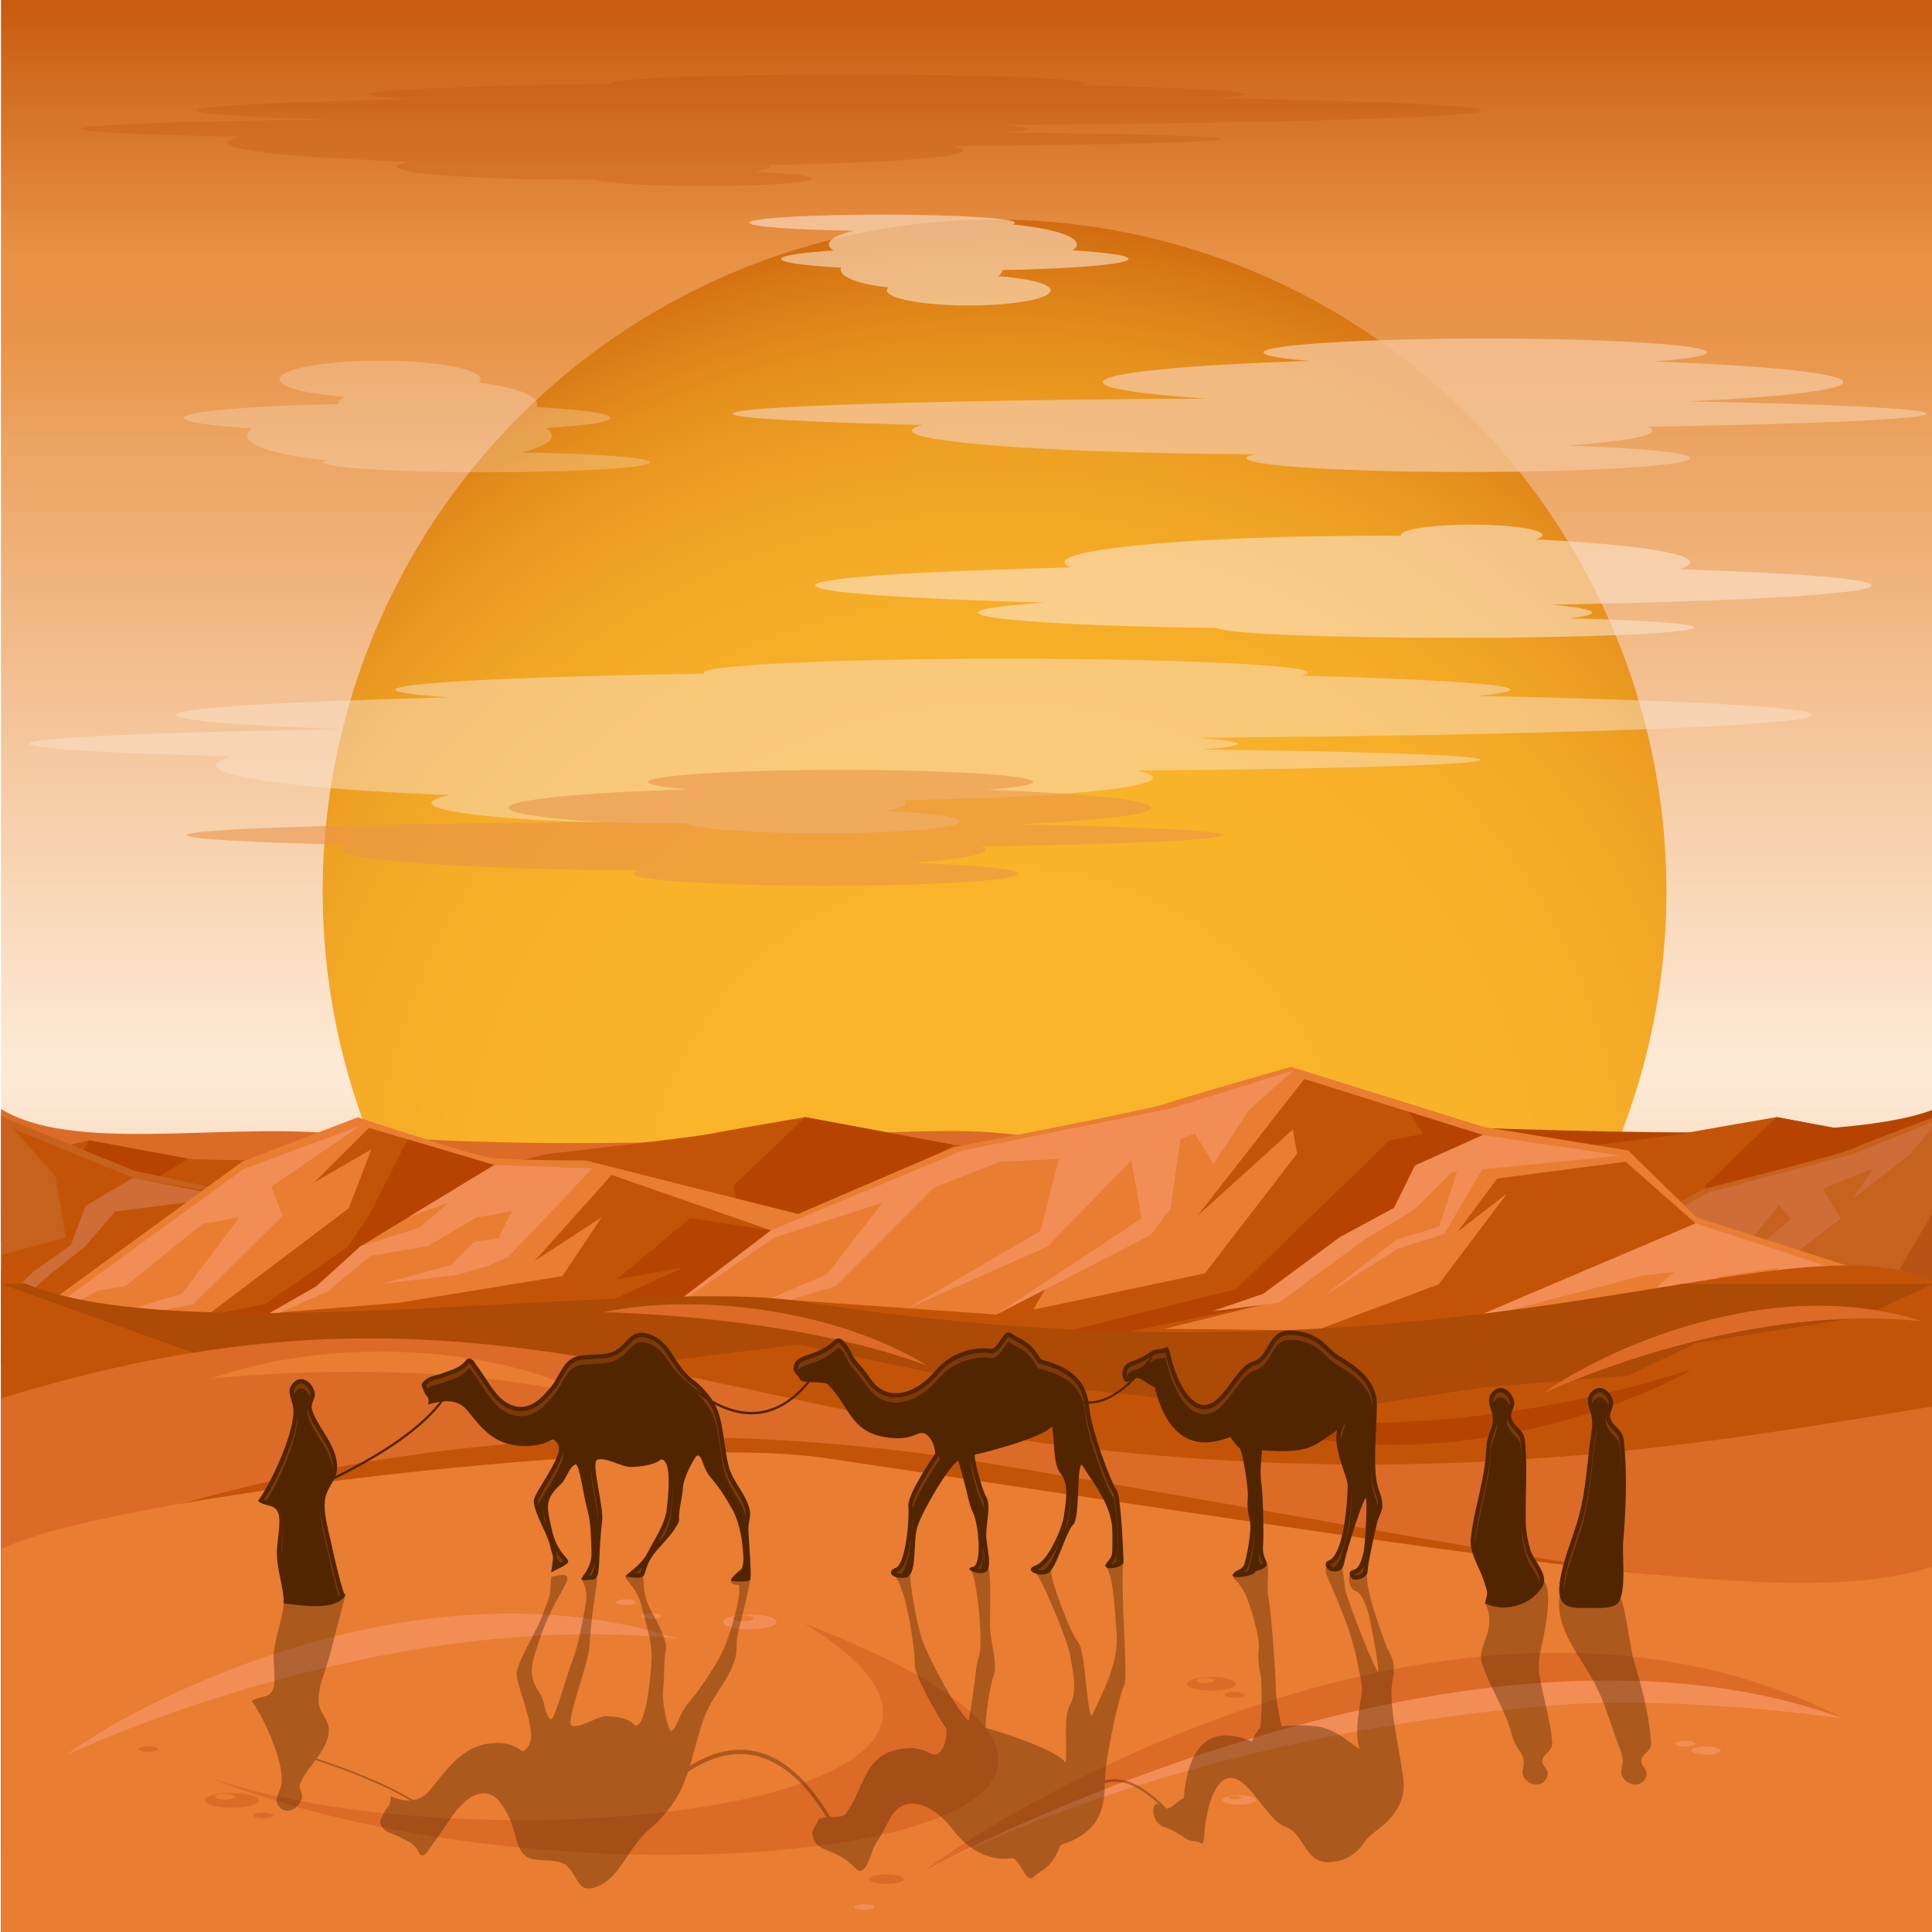 <?xml version="1.0" encoding="utf-8"?>
<!-- Generator: Adobe Illustrator 27.5.0, SVG Export Plug-In . SVG Version: 6.00 Build 0)  -->
<svg version="1.1" id="layer" xmlns="http://www.w3.org/2000/svg" xmlns:xlink="http://www.w3.org/1999/xlink" x="0px" y="0px"
	 viewBox="0 0 450 450" style="enable-background:new 0 0 450 450;" xml:space="preserve">
<g>
	<linearGradient id="SVGID_1_" gradientUnits="userSpaceOnUse" x1="225.226" y1="-7.714" x2="225.226" y2="321.001">
		<stop  offset="0" style="stop-color:#C35407"/>
		<stop  offset="0.206" style="stop-color:#E89245"/>
		<stop  offset="0.256" style="stop-color:#E89448"/>
		<stop  offset="0.3" style="stop-color:#EA9B53"/>
		<stop  offset="0.336" style="stop-color:#ECA462"/>
		<stop  offset="0.582" style="stop-color:#F6CCA5"/>
		<stop  offset="0.778" style="stop-color:#FDEAD6"/>
		<stop  offset="0.805" style="stop-color:#FCE7D2"/>
		<stop  offset="0.83" style="stop-color:#F9E0C8"/>
		<stop  offset="0.854" style="stop-color:#F4D2B5"/>
		<stop  offset="0.876" style="stop-color:#EDC09C"/>
		<stop  offset="0.899" style="stop-color:#E4A87B"/>
		<stop  offset="0.921" style="stop-color:#D88B52"/>
		<stop  offset="0.942" style="stop-color:#CB6923"/>
		<stop  offset="0.944" style="stop-color:#CA661F"/>
		<stop  offset="0.974" style="stop-color:#C35407"/>
	</linearGradient>
	<rect x="0.226" style="fill:url(#SVGID_1_);" width="450" height="450"/>
	<g>
		
			<radialGradient id="SVGID_00000017493719291124616140000009514067554241330592_" cx="233" cy="285" r="236.611" gradientUnits="userSpaceOnUse">
			<stop  offset="0" style="stop-color:#FAB52A"/>
			<stop  offset="0.473" style="stop-color:#F9B329"/>
			<stop  offset="0.643" style="stop-color:#F5AC27"/>
			<stop  offset="0.764" style="stop-color:#EEA123"/>
			<stop  offset="0.863" style="stop-color:#E5901D"/>
			<stop  offset="0.946" style="stop-color:#D97A15"/>
			<stop  offset="1" style="stop-color:#CE670E"/>
		</radialGradient>
		<circle style="fill:url(#SVGID_00000017493719291124616140000009514067554241330592_);" cx="231.648" cy="207.624" r="156.488"/>
		<g>
			<path style="opacity:0.5;fill:#FBE2CB;" d="M6.771,173.256c0,1.156,18.243,2.193,47.199,2.906
				c-2.362,0.666-3.629,1.367-3.629,2.092c0,3.029,22.055,5.655,54.295,6.951c-2.682,0.557-4.171,1.168-4.171,1.809
				c0,2.62,24.747,4.744,55.275,4.744c1.338,0,2.661-0.005,3.975-0.013c2.299,1.329,15.642,2.348,31.761,2.348
				c17.736,0,32.114-1.234,32.114-2.756c0-1.057-6.94-1.975-17.12-2.437c2.918-0.578,4.545-1.215,4.545-1.885
				c0-0.223-0.193-0.443-0.541-0.658c33.017-0.453,58.047-2.619,58.047-5.225c0-0.577-1.244-1.132-3.513-1.652
				c46.387-0.35,79.857-1.347,79.857-2.523c0-1.044-26.409-1.947-64.82-2.381c5.372-0.412,8.306-0.856,8.306-1.319
				c0-0.495-3.356-0.969-9.462-1.404c82.39-0.607,143.312-2.764,143.312-5.332c0-1.827-30.835-3.445-78.289-4.446
				c5.107-0.448,7.894-0.932,7.894-1.437c0-1.321-19.092-2.498-48.885-3.263c1.158-0.232,1.79-0.473,1.79-0.722
				c0-1.782-31.517-3.226-70.395-3.226c-38.878,0-70.395,1.444-70.395,3.226c0,0.083,0.09,0.164,0.223,0.245
				c-42.736,0.684-72.105,2.101-72.105,3.74c0,0.638,4.457,1.242,12.414,1.783c-38.955,1.008-63.475,2.471-63.475,4.1
				c0,1.25,14.449,2.403,38.775,3.327C36.25,170.508,6.771,171.787,6.771,173.256z"/>
			<path style="opacity:0.2;fill:#B64400;" d="M18.797,30.012c0,0.739,14.329,1.402,37.071,1.858
				c-1.855,0.426-2.85,0.874-2.85,1.337c0,1.937,17.323,3.616,42.645,4.444c-2.107,0.357-3.276,0.747-3.276,1.157
				c0,1.675,19.437,3.033,43.414,3.033c1.051,0,2.09-0.004,3.122-0.009c1.806,0.849,12.285,1.501,24.946,1.501
				c13.93,0,25.223-0.789,25.223-1.762c0-0.676-5.451-1.263-13.447-1.558c2.292-0.369,3.569-0.777,3.569-1.205
				c0-0.143-0.152-0.283-0.425-0.421c25.932-0.29,45.591-1.674,45.591-3.34c0-0.369-0.977-0.724-2.76-1.056
				c36.433-0.224,62.721-0.861,62.721-1.613c0-0.667-20.742-1.245-50.911-1.522c4.219-0.263,6.524-0.547,6.524-0.843
				c0-0.317-2.636-0.619-7.432-0.898c64.711-0.388,112.56-1.767,112.56-3.409c0-1.168-24.219-2.203-61.49-2.843
				c4.011-0.286,6.2-0.596,6.2-0.919c0-0.844-14.995-1.597-38.395-2.086c0.91-0.148,1.406-0.303,1.406-0.461
				c0-1.139-24.754-2.063-55.29-2.063c-30.535,0-55.289,0.924-55.289,2.063c0,0.053,0.071,0.105,0.175,0.157
				c-33.566,0.437-56.633,1.344-56.633,2.391c0,0.408,3.501,0.794,9.75,1.14c-30.596,0.644-49.855,1.58-49.855,2.621
				c0,0.799,11.348,1.536,30.454,2.127C41.951,28.255,18.797,29.073,18.797,30.012z"/>
			<path style="opacity:0.6;fill:#FBE2CB;" d="M435.93,136.346c0-1.517-17.455-2.872-44.834-3.766
				c1.671-0.518,2.58-1.063,2.58-1.625c0-2.264-14.443-4.242-35.951-5.313c0.993-0.311,1.565-0.657,1.565-1.023
				c0-1.336-7.386-2.418-16.497-2.418c-9.111,0-16.497,1.082-16.497,2.418c0,0.065,0.032,0.129,0.066,0.193
				c-1.827-0.012-3.667-0.019-5.529-0.019c-40.231,0-72.844,2.759-72.844,6.162c0,0.415,0.493,0.821,1.419,1.213
				c-35.669,0.854-59.518,2.406-59.518,4.179c0,1.672,21.204,3.146,53.522,4.025c-9.778,0.631-15.638,1.43-15.638,2.3
				c0,1.757,23.822,3.225,55.709,3.596c1.342,1.284,25.673,2.306,55.5,2.306c30.688,0,55.565-1.082,55.565-2.418
				c0-0.914-11.649-1.709-28.834-2.12c3.264-0.422,5.077-0.882,5.077-1.365c0-0.67-3.481-1.297-9.535-1.839
				C405.162,140.089,435.93,138.36,435.93,136.346z"/>
			<path style="opacity:0.8;fill:#F4C498;" d="M448.757,96.352c0-1.172-21.708-2.213-55.296-2.869
				c21.736-1.001,35.889-2.632,35.889-4.474c0-2.067-17.814-3.868-44.165-4.811c7.763-0.567,12.465-1.302,12.465-2.107
				c0-1.788-23.143-3.238-51.692-3.238c-28.549,0-51.692,1.45-51.692,3.238c0,0.743,4.004,1.427,10.721,1.973
				c-28.526,0.899-48.152,2.776-48.152,4.946c0,1.486,9.207,2.834,24.17,3.826c-63.061,0.341-110.42,1.787-110.42,3.518
				c0,1.039,17.051,1.974,44.304,2.63c-1.635,0.424-2.509,0.867-2.509,1.323c0,2.908,35.25,5.29,79.937,5.497
				c-1.315,0.285-2.033,0.587-2.033,0.899c0,1.788,23.143,3.238,51.692,3.238c28.549,0,51.692-1.45,51.692-3.238
				c0-1.264-11.574-2.359-28.441-2.892c12.289-0.952,19.67-2.173,19.67-3.504c0-0.31-0.408-0.614-1.178-0.91
				C422.791,98.758,448.757,97.633,448.757,96.352z"/>
			<path style="opacity:0.6;fill:#E9944A;" d="M285.042,194.514c0-1.018-18.85-1.921-48.014-2.491
				c18.874-0.869,31.163-2.285,31.163-3.885c0-1.795-15.468-3.359-38.349-4.178c6.741-0.492,10.823-1.131,10.823-1.83
				c0-1.553-20.095-2.812-44.885-2.812c-24.789,0-44.885,1.259-44.885,2.812c0,0.645,3.477,1.239,9.309,1.714
				c-24.769,0.781-41.811,2.41-41.811,4.294c0,1.29,7.994,2.461,20.987,3.322c-54.756,0.297-95.878,1.551-95.878,3.055
				c0,0.902,14.805,1.714,38.469,2.284c-1.42,0.368-2.178,0.753-2.178,1.149c0,2.525,30.607,4.593,69.41,4.773
				c-1.141,0.248-1.766,0.51-1.766,0.78c0,1.553,20.096,2.812,44.885,2.812s44.885-1.259,44.885-2.812
				c0-1.098-10.05-2.048-24.696-2.511c10.67-0.827,17.079-1.887,17.079-3.042c0-0.269-0.354-0.533-1.023-0.79
				C262.496,196.604,285.042,195.627,285.042,194.514z"/>
			<path style="opacity:0.3;fill:#FBE2CB;" d="M121.416,105.393c4.454-1.09,7.096-2.444,7.096-3.912c0-0.61-0.466-1.2-1.32-1.761
				c9.27-0.606,15.034-1.451,15.034-2.387c0-1.007-6.674-1.91-17.207-2.521c0.075-0.183,0.115-0.368,0.115-0.555
				c0-2.267-5.593-4.216-13.627-5.094c0.282-0.269,0.434-0.546,0.434-0.83c0-2.393-10.489-4.333-23.429-4.333
				c-12.939,0-23.428,1.94-23.428,4.333c0,1.847,6.253,3.424,15.056,4.047c-0.81,0.549-1.271,1.136-1.328,1.749
				c-20.791,0.399-36.013,1.682-36.013,3.204c0,0.969,6.165,1.84,16.001,2.449c-0.794,0.542-1.224,1.111-1.224,1.699
				c0,2.468,7.464,4.616,18.469,5.722c-0.5,0.151-0.763,0.307-0.763,0.466c0,1.287,17.033,2.33,38.044,2.33
				s38.044-1.043,38.044-2.33C151.369,106.553,138.539,105.62,121.416,105.393z"/>
			<path style="opacity:0.6;fill:#FBE2CB;" d="M198.84,53.736c-3.627,0.887-5.778,1.99-5.778,3.185c0,0.497,0.38,0.978,1.075,1.434
				c-7.548,0.493-12.242,1.181-12.242,1.944c0,0.82,5.434,1.555,14.012,2.053c-0.061,0.149-0.093,0.3-0.093,0.452
				c0,1.846,4.554,3.433,11.097,4.148c-0.229,0.219-0.353,0.444-0.353,0.676c0,1.949,8.542,3.529,19.078,3.529
				s19.078-1.58,19.078-3.529c0-1.504-5.092-2.788-12.26-3.296c0.66-0.447,1.035-0.925,1.082-1.424
				c16.93-0.325,29.326-1.37,29.326-2.609c0-0.789-5.02-1.498-13.03-1.994c0.646-0.441,0.997-0.905,0.997-1.383
				c0-2.01-6.078-3.758-15.04-4.66c0.407-0.123,0.622-0.25,0.622-0.38c0-1.048-13.87-1.897-30.98-1.897
				c-17.109,0-30.979,0.849-30.979,1.897C174.449,52.791,184.897,53.551,198.84,53.736z"/>
		</g>
	</g>
	<g>
		<g>
			<g>
				<g>
					<path style="fill:#B64400;" d="M300.124,261.496v53.488h150.102v-56.513C426.257,267.665,350.849,262.23,300.124,261.496z"/>
					<path style="fill:#DC6B28;" d="M233.085,263.942c-26.009-2.645-80.145,6.324-156.572,0
						c-26.079-2.158-59.943,4.476-76.288-5.643V284h156.571h27.571H340.94v-19.804C314.459,266.227,282.19,268.935,233.085,263.942z
						"/>
					<g>
						<path style="fill:#C35407;" d="M0.226,289.237l302.059,0l-12.45-7.158l-29.809-5.74l-12.195-7.175l-25.744-2.511
							l-34.551-6.457c0,0-18.969,3.229-22.357,3.946c-3.387,0.717-37.939,4.664-37.939,4.664l-27.777,7.175l-37.939-5.74
							c0,0-14.227,0-17.614-0.359c-3.387-0.359-23.125-4.273-23.125-4.273L0.228,270.32l-0.002,0.001V289.237z"/>
						<polygon style="fill:#B64400;" points="260.026,276.339 247.831,269.164 224.407,272.172 207.753,285.831 188.618,289.237 
							217.493,287.816 						"/>
						<polygon style="fill:#B64400;" points="222.087,266.653 187.536,260.195 170.806,276.198 172.173,282.348 110.41,289.237 
							302.285,289.237 193.402,285.313 						"/>
						<polygon style="fill:#B64400;" points="289.835,282.079 302.285,289.237 134.908,289.237 272.854,286.863 						"/>
						<polygon style="fill:#B64400;" points="61.526,270.24 99.464,275.98 69.142,289.237 19.378,289.237 40.533,287.203 
							52.371,281.022 						"/>
						<polygon style="fill:#B64400;" points="20.787,265.608 12.682,279.628 0.226,289.237 21.208,283.663 43.911,269.882 						"/>
					</g>
					<g>
						<path style="fill:#C35407;" d="M450.226,266.833l-1.849-0.18l-34.551-6.457c0,0-18.969,3.229-22.357,3.946
							c-3.387,0.717-37.939,4.664-37.939,4.664l-27.502,7.104v13.328l124.197,0V266.833z"/>
						<polygon style="fill:#B64400;" points="450.226,272.558 434.043,285.831 414.908,289.237 443.783,287.816 450.226,286.077 
													"/>
						<polygon style="fill:#B64400;" points="450.226,289.237 450.226,286.414 419.692,285.313 448.377,266.653 413.826,260.195 
							397.096,276.198 398.462,282.348 336.7,289.237 						"/>
						<polygon style="fill:#B64400;" points="450.226,287.705 361.198,289.237 450.226,289.237 						"/>
					</g>
					<g>
						<g>
							<polygon style="fill:#C6621D;" points="0.226,317.727 104.156,317.727 92.829,303.447 65.708,291.995 54.613,277.681 
								31.191,272.671 0.226,259.98 							"/>
							<polygon style="fill:#C35407;" points="65.755,293.289 52.198,278.007 31.144,274.371 3.049,262.893 12.949,274.039 
								15.336,288.273 0.419,292.266 0.226,309.946 							"/>
							<polygon style="fill:#B95215;" points="0.226,317.727 104.156,317.727 0.226,313.17 							"/>
							<polygon style="fill:#B95215;" points="0.226,315.902 0.226,317.727 102.46,317.727 92.488,304.637 75.335,307.416 
								73.939,310.427 90.094,312.511 							"/>
							<polygon style="fill:#CF6D38;" points="65.562,293.289 89.895,303.711 75.135,306.026 79.324,302.784 69.551,304.637 
								61.03,313.608 33.715,314.639 55.474,311.376 62.063,303.715 57.185,304.405 27.916,314.384 51.863,300.965 58.182,297.457 
															"/>
							<polygon style="fill:#CF6D38;" points="30.951,274.371 19.929,280.886 16.523,289.961 7.705,296.244 0.226,303.528 
								0.226,307.037 11.513,296.942 19.729,290.426 26.799,282.173 53.395,278.792 							"/>
						</g>
						<g>
							<path style="fill:#C6621D;" d="M450.226,260.284c-4.093,1.534-16.451,6.186-19.014,7.376
								c-3.082,1.431-34.517,9.304-34.517,9.304l-25.272,14.314l-34.517-11.452c0,0-12.944,0-16.026-0.716
								c-3.082-0.716-21.039-8.525-21.039-8.525l-18.705,9.401l-39.321,37.739l208.41,0V260.284z"/>
							<polygon style="fill:#CF6D38;" points="244.908,316.448 281.208,281.709 300.156,272.445 285.795,285.414 287.59,291.668 
								273.03,310.659 253.085,315.522 271.235,308.343 280.582,291.976 274.564,293.4 262.06,306.721 257.672,307.648 							"/>
							<polygon style="fill:#B95215;" points="450.226,313.092 437.458,312.532 448.48,310.205 450.226,308.544 450.226,282.324 
								437.574,303.983 409.654,311.759 411.749,307.069 403.671,312.801 381.382,317.727 450.226,317.727 							"/>
							<polygon style="fill:#B95215;" points="450.226,315.97 403.671,317.727 450.226,317.727 							"/>
							<polygon style="fill:#B95215;" points="341.106,282.914 367.014,294.783 343.835,317.727 298.56,317.727 317.807,313.669 
								330.073,310.543 339.497,291.957 328.577,301.337 							"/>
							<polygon style="fill:#CF6D38;" points="450.226,261.26 432.17,268.642 398.111,277.719 367.014,294.784 345.431,316.448 
								367.57,296.299 385.122,288.888 376.147,304.174 357.199,314.827 377.543,306.721 393.499,285.646 394.248,289.168 
								389.111,311.585 414.413,280.657 417.171,284 404.762,294.336 418.377,291.752 428.718,283.849 424.582,276.857 
								436.301,272.145 431.648,279.137 444.758,268.971 450.226,262.596 							"/>
							<polygon style="fill:#B95215;" points="301.652,272.85 322.027,280.788 300.287,298.158 293.773,307.185 280.631,316.405 
								277.617,317.727 256.775,317.727 275.224,313.09 298.361,290.047 302.051,277.424 292.776,284.488 							"/>
							<polygon style="fill:#CF6D38;" points="337.983,281.483 322.027,280.788 308.062,291.946 314.616,288.888 309.829,294.215 
								300.287,298.158 293.107,306.727 280.541,316.222 294.902,307.885 301.883,300.242 311.225,298.152 319.103,292.015 
								324.869,290.697 322.694,296.531 311.855,305.337 307.467,312.285 298.093,316.454 308.255,314.133 312.921,307.185 
								324.289,300.468 							"/>
						</g>
					</g>
					<g>
						<path style="fill:#E97D32;" d="M450.226,311.538L434,296.002l-38.85-12.459l-15.893-15.574l-33.552-5.451l-45.031-14.016
							c0,0-24.723,7.008-29.138,8.566c-4.415,1.557-49.446,10.123-49.446,10.123l-36.201,15.574l-49.446-12.459
							c0,0-18.542,0-22.957-0.779c-4.415-0.779-30.138-9.275-30.138-9.275l-26.794,10.228L0.226,311.538H450.226z"/>
						<polygon style="fill:#F28D56;" points="4.654,310.148 56.654,272.352 83.797,262.273 63.226,276.384 65.797,283.187 
							44.94,303.848 16.369,309.14 42.369,301.329 55.758,283.522 47.137,285.072 29.226,299.565 22.94,300.573 						"/>
						<polygon style="fill:#C35407;" points="394.94,284.951 378.654,270.588 348.727,274.499 339.487,286.925 351.037,277.962 
							335.099,299.148 302.083,311.538 339.716,308.454 						"/>
						<polygon style="fill:#C35407;" points="345.36,264.368 303.798,251.307 278.869,283.238 301.127,263.085 302.113,268.678 
							280.65,296.586 240.654,305.045 243.654,299.943 232.083,306.179 184.302,302.816 232.75,316.75 450.226,311.538 
							271.25,309.5 296.272,303.355 326.649,281.406 						"/>
						<polygon style="fill:#B64400;" points="345.36,264.368 328.136,258.956 331.474,264.031 323.543,265.696 287.929,300.244 
							220.269,317.116 250.876,312.617 296.272,303.355 326.649,281.406 						"/>
						<polygon style="fill:#DC6B28;" points="433.511,297.297 447.797,311.538 315.318,319.528 430.083,305.864 406.94,303.596 
							408.94,300.321 						"/>
						<polygon style="fill:#F28D56;" points="394.94,284.951 429.797,296.289 408.654,298.809 414.654,295.281 400.654,297.297 
							388.449,307.057 349.32,308.179 380.49,304.629 389.928,296.294 382.94,297.045 341.013,307.902 375.317,293.302 
							384.369,289.486 						"/>
						<polygon style="fill:#F28D56;" points="377.511,269.178 345.36,264.368 329.571,271.457 324.691,281.33 312.06,288.165 
							294.263,301.33 282.385,305.417 297.889,303.424 317.515,288.925 329.284,281.836 338.183,272.976 339.411,272.857 
							335.226,285.706 325.226,288.73 308.369,301.833 325.797,290.746 336.369,287.47 345.226,272.352 						"/>
						<polygon style="fill:#C35407;" points="142.459,273.662 179.573,286.577 146.369,311.538 63.877,305.812 92.829,303.447 
							130.983,297.239 140.154,283.502 124.512,293.707 						"/>
						<polygon style="fill:#B64400;" points="160.781,283.711 179.573,286.577 156.372,304.264 134.913,308.805 136.401,305.569 
							159.065,295.245 143.644,297.969 						"/>
						<polygon style="fill:#F28D56;" points="301.302,249.318 272.908,258.135 224.118,268.01 179.573,286.577 148.654,310.148 
							180.368,288.225 205.511,280.163 192.654,296.793 165.512,308.384 194.654,299.565 217.511,276.635 232.94,270.588 
							246.63,269.933 242.369,286.714 211.226,304.856 244,290.344 263.512,270.336 265.89,283.8 232.083,306.179 268.067,287.626 
							272.654,281.423 274.94,265.297 278.308,264.059 282.654,271.092 290.94,258.493 						"/>
						<polygon style="fill:#C35407;" points="85.94,262.714 115.128,271.35 83.986,290.248 74.655,300.069 55.828,310.1 
							51.512,311.538 21.654,311.538 48.083,306.494 81.226,281.423 86.512,267.69 73.226,275.376 						"/>
						<polygon style="fill:#B64400;" points="94.956,265.382 115.128,271.35 83.986,290.248 74.655,300.069 55.828,310.1 
							48.083,306.494 61.869,303.715 81.029,290.369 85.764,283.425 						"/>
						<polygon style="fill:#F28D56;" points="137.986,272.106 115.128,271.35 95.123,283.49 104.512,280.163 97.654,285.958 
							83.986,290.248 73.7,299.571 55.7,309.902 76.271,300.831 86.271,292.516 99.654,290.242 110.94,283.565 119.2,282.131 
							116.083,288.478 110.41,289.237 105.114,294.612 89,299 106.25,297 113.667,294.871 118.369,292.762 						"/>
					</g>
				</g>
				<path style="fill:#C35407;" d="M186.574,303.127c-38.839-6.046-155.368,13.75-186.348-7.177v99.479h449.807l0.193-97.064
					C414.67,282.179,340.411,327.076,186.574,303.127z"/>
				<path style="opacity:0.2;fill:#512500;" d="M450.224,299.039h-58.265c-43.96,7.092-109.077,19.081-205.385,4.088
					c-36.702-5.714-142.767,11.643-180.471-4.089H0.226l0,0l56.327,20.167l26.794,5.024c0,0,25.724-4.173,30.138-4.556
					c4.415-0.383,22.957-0.383,22.957-0.383l49.446-6.119l36.201,7.649c0,0,45.031,4.207,49.446,4.972
					c4.415,0.765,29.138,4.207,29.138,4.207l45.031-6.884l33.552-2.677l15.893-7.649l38.85-6.12L450.224,299.039L450.224,299.039z"
					/>
				<path style="fill:#DC6B28;" d="M186.654,326.251c120,26.169,198.857,11.976,263.571,1.331v103.789h-450V325.737
					C76.083,302.3,123.096,312.391,186.654,326.251z"/>
				<path style="fill:#C35407;" d="M230.654,340.888c122.601,20.167,189.143,37.258,219.571,23.951v66.531h-450V364.84
					C73.512,334.68,152.883,328.095,230.654,340.888z"/>
				<path style="fill:#E97D32;" d="M191.797,339.558c-38.621-5.724-166.845,8.923-191.571,21.29V450h450v-85.16
					C418.94,375.485,350.197,363.033,191.797,339.558z"/>
			</g>
			<g>
				<path style="fill:#F28D56;" d="M215.226,435.807c0,0,56.799-31.336,146.571-38.588c30.348-2.452,67.714,3.105,67.714,3.105
					C372.369,371.049,271.797,396.775,215.226,435.807z"/>
				<path style="fill:#DC6B28;" d="M215.226,435.807c18.286-14.193,127.143-80.281,214.286-35.483
					C339.797,367.501,215.226,435.807,215.226,435.807z"/>
			</g>
			<g>
				<path style="fill:#DC6B28;" d="M49.285,414.205c90.917,36.373,266.088,13.465,138.042-36.044
					C256.348,420.281,113.07,435.881,49.285,414.205z"/>
				<path style="fill:#F28D56;" d="M15.437,408.786c13.714-10.645,80.175-47.032,142.659-27.064
					C88.008,374.19,15.437,408.786,15.437,408.786z"/>
				<path style="fill:#DC6B28;" d="M359.609,324.476c8.47-6.575,49.519-29.048,88.111-16.716
					C404.432,303.108,359.609,324.476,359.609,324.476z"/>
				<path style="fill:#B64400;" d="M394.232,318.795c-11.267,7.228-65.312,30.202-114.133,8.835
					C335.407,339.808,394.232,318.795,394.232,318.795z"/>
			</g>
		</g>
		<path style="fill:#E97D32;" d="M49.173,321.099c25.323-9.065,63.72-9.01,89.906,4.696
			C100.88,315.339,49.173,321.099,49.173,321.099z"/>
		<path style="fill:#DC6B28;" d="M140.472,305.644c21.633-4.581,53.968-0.778,75.559,12.46
			C184.214,306.22,140.472,305.644,140.472,305.644z"/>
		<g>
			<path style="fill:#DC6B28;" d="M282.145,390.613c-3.132,0-5.67,0.707-5.67,1.58c0,0.872,2.539,1.58,5.67,1.58
				c3.132,0,5.67-0.707,5.67-1.58C287.815,391.321,285.276,390.613,282.145,390.613z M280.775,392.018
				c-1.169,0-2.116-0.267-2.116-0.598s0.947-0.598,2.116-0.598c1.169,0,2.116,0.268,2.116,0.598S281.944,392.018,280.775,392.018z"
				/>
			<path style="fill:#F28D56;" d="M288.595,418.132c-2.201,0-3.986,0.497-3.986,1.111c0,0.613,1.785,1.111,3.986,1.111
				c2.201,0,3.986-0.497,3.986-1.111C292.581,418.629,290.797,418.132,288.595,418.132z M287.633,419.119
				c-0.822,0-1.487-0.188-1.487-0.42c0-0.232,0.666-0.42,1.487-0.42s1.487,0.188,1.487,0.42
				C289.12,418.931,288.454,419.119,287.633,419.119z"/>
			<path style="fill:#F28D56;" d="M174.655,376.04c-3.44,0-6.228,0.777-6.228,1.735s2.788,1.735,6.228,1.735
				s6.228-0.777,6.228-1.735S178.095,376.04,174.655,376.04z M173.151,377.583c-1.284,0-2.324-0.294-2.324-0.656
				c0-0.363,1.041-0.657,2.324-0.657c1.284,0,2.324,0.294,2.324,0.657C175.476,377.289,174.435,377.583,173.151,377.583z"/>
			<path style="fill:#DC6B28;" d="M53.945,417.608c-3.44,0-6.228,0.777-6.228,1.735c0,0.958,2.788,1.735,6.228,1.735
				c3.44,0,6.228-0.777,6.228-1.735C60.173,418.385,57.385,417.608,53.945,417.608z M52.441,419.151
				c-1.284,0-2.324-0.294-2.324-0.656c0-0.362,1.041-0.656,2.324-0.656s2.324,0.294,2.324,0.656
				C54.766,418.857,53.725,419.151,52.441,419.151z"/>
			<ellipse style="fill:#DC6B28;" cx="61.366" cy="422.885" rx="2.324" ry="0.656"/>
			<path style="fill:#F28D56;" d="M145.77,373.835c-1.284,0-2.324-0.294-2.324-0.656c0-0.363,1.041-0.656,2.324-0.656
				c1.284,0,2.324,0.294,2.324,0.656C148.094,373.541,147.053,373.835,145.77,373.835z"/>
			<ellipse style="fill:#F28D56;" cx="151.648" cy="376.406" rx="2.324" ry="0.656"/>
			<ellipse style="fill:#DC6B28;" cx="287.624" cy="394.779" rx="2.324" ry="0.656"/>
			<ellipse style="fill:#F28D56;" cx="392.602" cy="406.132" rx="2.324" ry="0.656"/>
			<path style="fill:#F28D56;" d="M397.388,408.695c-1.873,0-3.391-0.429-3.391-0.958s1.518-0.958,3.391-0.958
				c1.873,0,3.391,0.429,3.391,0.958S399.261,408.695,397.388,408.695z"/>
			<path style="fill:#F28D56;" d="M201.317,444.844c-1.284,0-2.324-0.294-2.324-0.656c0-0.362,1.041-0.656,2.324-0.656
				s2.324,0.294,2.324,0.656C203.641,444.551,202.601,444.844,201.317,444.844z"/>
			<path style="fill:#DC6B28;" d="M206.517,438.808c-2.194,0-3.973-0.502-3.973-1.122c0-0.62,1.779-1.122,3.973-1.122
				c2.194,0,3.973,0.503,3.973,1.122C210.49,438.305,208.711,438.808,206.517,438.808z"/>
			<path style="fill:#DC6B28;" d="M34.594,408.019c-1.284,0-2.324-0.294-2.324-0.656c0-0.363,1.041-0.656,2.324-0.656
				c1.284,0,2.324,0.294,2.324,0.656C36.918,407.725,35.878,408.019,34.594,408.019z"/>
		</g>
	</g>
</g>
<g>
	<path style="opacity:0.4;fill:#512500;" d="M324.343,391.486c1.033-5.089-0.664-5.796-1.537-8.341
		c-0.873-2.545-4.893-12.666-4.361-16.704c0.234-1.775-3.555-0.845-4.054,0.224s0.079,3.616,1.292,3.898
		c1.213,0.283,2.136,2.403,2.846,4.524c0.709,2.121,2.435,11.876,2.522,14.138c0.087,2.262-7.511-17.081-7.767-19.255
		c-0.649-5.515-0.557-5.976-2.355-5.835c-1.798,0.141-2.986,0.48-1.497,3.794c0.534,1.188,3.402,7.723,4.822,11.965
		c1.419,4.241,2.95,11.734,2.981,13.572c0.031,1.838-2.172,10.179-0.489,13.996c-6.246-4.383-7.238-6.221-18.238-5.372
		c-1.067-4.807-1.349-6.927-1.348-9.331c0.001-2.403-1.083-17.498-1.691-20.467c-0.609-2.969,0.33-7.338-0.442-8.327
		c-0.773-0.99-2.737,1.964-3.076,1.823c0.384-1.131-6.829-0.111-4.159,2.293c0.951,0.856,2.035,2.483,2.688,4.179
		c0.653,1.697,2.982,8.765,2.718,11.593c-0.265,2.827,0.049,4.383,0.419,6.362c0.37,1.979,0.316,12.017-0.268,12.441
		c-0.585,0.424-1.585,2.545-1.742,2.969c-3.607-1.414-14.322-5.655-15.881,13.148c-2.082,1.07-2.859,2.625-4.07,2.431
		c-4.912-5.003-8.767-6.797-12.064-6.797c-0.781,0-1.53,0.103-2.255,0.283c0.319-6.84,3.625-20.774,4.535-22.233
		c0.957-1.535-1.071-23.89-0.172-28.786c0.355-1.932-4.385,0.663-4.147,1.122c1.705,2.413,1.955,7.923,2.502,15.381
		c0.547,7.458-2.993,13.38-5.752,19.521c-1.335-1.535-1.431-15.354-3.257-17.328c-1.826-1.974-6.872-15.67-6.187-16.874
		c1.176-2.064-6.675-1.103-3.804,0.682c1.393,0.866,7.513,15.753,8.028,18.605c0.515,2.851,2.035,8.993,0.273,12.064
		c-1.762,3.071-0.797,7.896-1.127,13.819c-1.922-3.29-17.865-8.116-18.477-8.116c-0.611,0,0.668-9.651,1.698-12.283
		c1.03-2.632-0.901-8.116-0.868-11.844c0.032-3.729,0.261-12.994-0.437-13.151c-1.93-0.435-5.189-0.361-4.06,0.516
		c1.437,1.118,2.969,16.802,1.971,19.873c-0.998,3.071-0.491,3.729-2.406,15.134c-2.421-1.755-9.298-14.257-10.859-18.863
		c-1.56-4.606-3.176-15.067-2.713-15.605c1.945-2.261-5.856-1.191-3.917,0.482c2.872,2.479,4.957,17.316,4.909,20.825
		c-0.048,3.509,7.376,15.135,7.376,15.135s0.241,3.29-1.448,5.264c-1.689,1.974-2.834-1.068-7.251-0.849
		c-10.815,0.537-9.827,8.695-14.854,15.396c-0.444,0.592-2.015,0.612-3.488,0.67c-6.069-10.223-12.996-15.505-20.612-15.683
		c-0.133-0.005-0.265-0.005-0.398-0.005c-4.128,0-8.097,1.513-11.721,3.751c1.142-3.739,2.032-7.665,3.33-11.237
		c1.827-5.024,5.543-8.404,7.129-13.341c0.638-1.984,0.258-3.694,0.61-5.729c0.272-1.572,3.814-14.063,2.881-15.208
		c-0.775-0.951-2.55,1.468-4.158,2.47c-1.002,0.625,1.666,1.048,1.623,0.907c0.438,1.439-0.283,4.308-0.648,5.908
		c-0.907,3.978-2.49,8.859-4.554,12.217c-2.444,3.976-3.873,6.151-6.683,9.527c-2.076,2.495-2.905,6.636-4.018,6.304
		c-0.424-0.126-2.186-6.438-1.711-9.867c0.265-1.912,0.112-7.273,0.637-9.176c0.435-1.576-1.987-6.3-3.106-8.269
		c-4.558-8.017,1.023-9.781-6.172-8.576c-0.883,0.148,2.605,2.529,3.569,6.768c0.903,3.97,2.662,8.384,2.34,13.015
		c-0.643,9.276-1.97,15.207-3.866,14.924c-0.902-1.445-3.964-2.199-6.593-2.235c-2.176-0.029-6.374,3.095-8.171,2.172
		c-1.412-0.725,3.867-14.106,4.154-18.225c0.81-11.657,2.312-16.176,1.614-16.175c-6.711,0.015-1.101-0.604-2.574,6.888
		c-0.786,3.997-1.505,8.552-2.908,12.208c-1.848,4.816-4.132,13.922-5.111,13.904c-1.479-0.917-1.341-4.297-2.431-5.893
		c-3.151-4.614-2.194-6.807,0.173-13.749c3.748-10.996,10.376-15.552,2.358-13.548c-0.367,6.219-0.527,4.535-2.047,8.91
		c-1.394,4.01-5.116,9.317-5.968,13.243c-0.438,2.016,3.045,9.457,3.347,14.582c0.158,2.677-1.778,4.119-2.149,3.826
		c-2.327-1.839-5.134-2.181-8.042-1.696c-5.536,0.924-8.734,4.92-13.13,10.495c-1.301,1.65-2.747,2.41-4.2,2.642
		c-6.609-4.083-15.844-7.516-22.462-9.684c1.516-2.078,2.854-4.272,2.846-6.747c-0.008-2.28-2.121-3.919-2.348-6.197
		c-0.337-3.392,1.557-7.381,2.437-10.643c0.153-0.566,3.799-14.541,3.799-14.541c-0.862-1.563-3.716,0.565-6.091,0.408
		c-3.211-0.213-6.306,1.481-8.285,1.605c-0.211,3.613-2.241,8.281-2.38,12.348c-0.062,1.814,0.677,6.39-0.281,7.985
		c-1.121,1.866-2.858,1.011-4.83,2.394c2.789,3.536,7.871,14.896,6.921,19.545c-0.381,1.863-1.968,3.42-0.433,5.128
		c1.74,1.935,4.47,0.384,5.206-1.929c0.38-1.192-0.843-2.305-0.434-3.427c0.689-1.857,2.203-3.677,3.62-5.587
		c6.473,2.116,15.49,5.45,22.039,9.411c-1.581,0.082-3.145-0.396-4.513-0.984c0.054,2.477-0.912,2.306-1.567,3.854
		c-0.83,1.962-1.529,1.997-0.107,3.728c0.848,1.033,2.613,1.26,3.686,1.876c1.724,0.991,3.731,1.381,4.781,4.161
		c1.274,0.676,2.104-1.344,2.583-1.95c3.394-4.303,6.522-11.014,11.127-12.214c3.495-0.911,5.577,2.234,7.227,5.814
		c1.684,3.653,1.425,8.248,4.985,9.28c2.446,0.708,6.438-0.088,8.331,1.688c2.635,2.47,2.457,6.303,6.587,4.963
		c5.797-1.881,7.688-9.486,12.621-13.519c2.634-2.154,5.835-5.866,7.474-9.465c0.574-1.259,1.066-2.581,1.514-3.938
		c3.729-2.428,7.852-4.103,12.142-4.103c0.129,0,0.258,0.005,0.388,0.005c7.258,0.174,13.892,5.127,19.737,14.731
		c-1.024,0.074-1.857,0.236-1.995,0.737c-0.362,1.316-1.691,2.107-1.219,3.573c0.764,4.168,5.293,2.514,10.048,7.646
		c1.385,1.494,2.516-0.241,3.651-3.532c1.134-3.29,1.032-1.757,4.159-7.896c3.258-6.396,10.103-3.948,15.018,2.632
		c4.915,6.58,11.35,6.8,13.305,6.361c1.955-0.439,3.354,6.142,5.212,4.387c1.858-1.755,4.287-1.974,6.331-7.458
		c8.366-2.632,10.289-7.677,10.281-14.038c0-0.118,0.003-0.245,0.006-0.37c3.52-0.972,7.558,0.033,13.043,5.296
		c-0.762-0.463-1.314-0.829-1.615,0.259c-0.43,1.555,0.313,3.958,2.437,4.665c2.124,0.707,3.77,1.838,5.059,2.686
		c1.288,0.848,2.621,0.424,3.337,0.99c0.716,0.565,0.886-0.565,1.013-2.827c0.126-2.262,1.569-12.3,6.057-12.3
		c4.488,0,8.494,10.038,12.849,11.451c4.355,1.414,4.271,8.814,10.594,8.153c6.323-0.66,7.079-4.619,9.398-6.457
		c2.32-1.838,8.372-5.655,7.354-13.148C325.821,406.614,323.31,396.576,324.343,391.486z"/>
	<path style="opacity:0.4;fill:#512500;" d="M358.656,385.366c0.282-1.794,3.491-13.813,1.006-17.058
		c-1.346-1.758-2.76,1.738-5.005,1.097c-2.906-0.83-6.568,2.97-8.784,3.994c1.172,2.073,1.197,3.989,0.784,6.207
		c-0.447,2.425-2.359,5.171-1.462,7.88c1.623,4.901,4.658,9.656,6.362,14.628c0.473,1.381,0.674,2.713,1.345,4.034
		c0.75,1.475,1.95,2.535,2.029,4.176c0.08,1.658-1.123,3.044,0.835,4.564c2.218,1.722,4.565,0.342,4.729-1.717
		c0.085-1.061-1.413-2.052-1.281-3.05c0.259-1.862,2.486-2.034,2.303-4.381c-0.404-5.177-2.043-10.217-2.926-15.378
		C358.303,388.685,358.407,386.957,358.656,385.366z"/>
	<path style="opacity:0.4;fill:#512500;" d="M384.568,405.739c-0.509-6.529-2.068-12.462-4.015-18.948
		c-0.816-2.72-1.989-12.661-3.095-14.583c-0.949-1.65-12.562-0.454-14.146-0.5c0,0-0.906,3.256,1.244,8.347
		c1.776,4.205,4.79,8.041,6.923,12.118c2.37,4.532,3.589,9.122,5.298,13.773c0.582,1.585,1.017,2.283,1.176,3.895
		c0.173,1.755-1.298,3.368,0.863,5.046c2.218,1.722,4.564,0.342,4.729-1.717c0.085-1.061-1.413-2.052-1.281-3.05
		C382.525,408.258,384.751,408.087,384.568,405.739z"/>
</g>
<g>
	<path style="fill:#512500;" d="M287.553,366.245c0.837-0.755,1.923-0.623,2.351-2.119c0.427-1.496,1.816-7.729,1.175-10.222
		c-0.641-2.493-0.534-3.864-0.427-5.609c0.107-1.745-1.282-10.596-1.923-10.97c-0.641-0.374-1.923-2.244-2.137-2.618
		c-3.419,1.247-13.57,4.986-17.63-11.593c-2.351-0.997-3.312-2.493-4.595-2.119c-1.282,0.374-2.034,1.62-2.671,0.249
		c-0.637-1.371-0.214-3.49,1.816-4.114c2.03-0.623,3.526-1.621,4.701-2.368c1.175-0.748,2.564-0.374,3.206-0.873
		c0.641-0.499,0.962,0.499,1.389,2.493s3.205,10.845,7.693,10.845c4.488,0,7.159-8.851,11.326-10.097
		c4.167-1.247,3.099-7.771,9.51-7.189c6.411,0.582,7.693,4.073,10.257,5.693c2.564,1.62,9.124,4.986,9.103,11.593
		c-0.021,6.607-1.196,15.457,0.513,19.945c1.71,4.488,0.107,5.111-0.427,7.355c-0.534,2.244-2.244,9.903-2.244,11.468
		c0,1.565-3.099,2.507-3.74,1.565c-0.641-0.942-0.641-1.69,0.534-1.939c1.175-0.249,1.816-2.119,2.244-3.989
		c0.427-1.87,0.855-10.471,0.641-12.466c-0.214-1.994-4.701,12.494-5.022,14.35c-0.32,1.856-0.855,2.604-2.671,2.479
		c-1.816-0.125-2.244-2.119-1.068-2.493c1.175-0.374,2.351-2.368,3.206-6.108c0.855-3.74,1.389-10.346,1.175-11.967
		c-0.214-1.621-3.526-8.975-2.351-12.341c-5.663,3.864-6.411,5.485-17.523,4.737c-0.427,4.238-0.427,6.108-0.107,8.227
		c0.321,2.119,0.534,11.593,0.321,14.211c-0.214,2.618,1.389,3.615,0.748,4.488c-0.641,0.873-2.244,1.122-2.564,1.247
		C292.895,366.993,285.202,368.364,287.553,366.245z"/>
	<path style="fill:#512500;" d="M261.696,363.728c-0.155-3.744-0.611-15.513-1.681-16.761c-1.07-1.248-5.808-13.73-6.266-18.901
		c-0.458-5.171-2.751-9.272-11.31-11.412c-2.445-4.458-4.891-4.636-6.878-6.063c-1.987-1.426-2.904,3.923-4.891,3.566
		c-1.987-0.357-8.406-0.178-12.838,5.171c-4.432,5.349-11.098,7.339-14.825,2.14c-3.578-4.991-3.362-3.745-4.738-6.419
		c-1.376-2.675-2.635-4.086-3.909-2.871c-4.379,4.172-9.029,2.828-9.488,6.215c-0.365,1.192,1.022,1.835,1.481,2.905
		c0.458,1.07,5.525,0.246,6.474,1.182c5.518,5.448,5.128,12.079,15.983,12.516c4.432,0.178,5.354-2.295,7.188-0.69
		c1.834,1.605,1.834,4.28,1.834,4.28s-6.572,9.45-6.266,12.303c0.306,2.853-0.611,13.373-2.904,14.265
		c-2.292,0.891-0.917,2.675,2.14,2.318c3.057-0.357,1.681-8.202,2.904-11.947c1.223-3.745,7.183-13.908,9.476-15.335
		c2.751,9.272,2.292,9.807,3.515,12.303c1.223,2.496,2.14,12.125-0.153,12.482c-2.293,0.357,1.223,1.961,2.904,1.248
		c1.681-0.713,0.611-4.814,0.306-7.846c-0.306-3.031,1.223-7.489,0-9.629c-1.223-2.14-3.209-9.985-2.598-9.985
		c0.611,0,16.201-3.923,17.882-6.598c0.764,4.814,0.153,8.737,2.14,11.234c1.987,2.496,0.917,7.489,0.611,9.807
		c-0.306,2.318-3.515,10.342-6.572,11.412c-3.057,1.07,0.917,2.853,2.904,1.783c1.987-1.07,4.127-9.629,5.808-11.233
		c1.681-1.605,0.764-12.838,1.987-14.086c3.21,4.993,7.183,9.807,7.183,15.87s0.153,5.171-1.375,7.132
		C256.194,366.046,261.762,365.321,261.696,363.728z"/>
	<path style="fill:#512500;" d="M170.479,351.358c1.512,2.615,2.292,6.416,2.544,9.513c0.102,1.246,0.35,3.48-0.324,4.6
		c0.066-0.11-3.399,2.726-2.236,2.793c1.217,0.07,3.029,0.267,4.215-0.163c0.545-0.202-0.365-10.618-0.379-11.843
		c-0.018-1.585,0.644-2.916,0.333-4.461c-0.774-3.845-3.934-6.477-4.934-10.389c-1.059-4.141-1.064-8.903-2.545-12.868
		c-1.047-2.802-3.637-5.693-5.917-7.37c-4.269-3.141-4.909-9.062-10.396-10.527c-3.909-1.044-4.363,1.941-7.404,3.865
		c-2.186,1.382-6.047,0.762-8.609,1.314c-3.73,0.803-4.227,4.382-6.513,7.227c-2.239,2.787-4.839,5.236-8.184,4.527
		c-4.407-0.935-6.431-6.161-9.117-9.511c-0.379-0.472-0.877-2.046-2.262-1.519c-1.507,2.165-3.579,2.469-5.466,3.24
		c-1.174,0.48-2.977,0.657-3.994,1.461c-1.706,1.348-1.013,1.375-0.506,2.903c0.4,1.205,1.395,1.073,0.933,3.001
		c3.019-0.944,6.794-1.539,9.104,1.345c3.478,4.342,6.019,7.454,11.403,8.173c2.829,0.378,5.691,0.111,8.321-1.321
		c0.419-0.228,2.117,0.895,1.519,2.979c-1.146,3.991-5.853,9.785-5.747,11.356c0.206,3.058,3.055,7.19,3.789,10.313
		c0.8,3.407,0.933,1.38,0.276,6.223c7.701-3.769,2.115-1.271,0.176-9.835c-1.224-5.406-1.821-7.114,2.09-10.707
		c1.352-1.243,1.771-3.874,3.401-4.589c0.982-0.013,1.767,7.078,2.823,10.828c0.802,2.847,0.771,6.394,0.899,9.507
		c0.241,5.835-5.648,7.158,0.416,6.464c1.929-0.221,0.964-4.618,2.072-13.696c0.391-3.207-2.686-13.628-1.154-14.192
		c1.949-0.719,5.633,1.714,7.814,1.691c2.635-0.028,5.821-0.616,6.96-1.741c1.942-0.22,2.293,4.398,1.41,11.622
		c-0.441,3.606-2.926,7.044-4.482,10.135c-1.662,3.3-5.836,5.417-4.977,5.532c6.997,0.938,2.001-0.698,7.878-6.941
		c1.443-1.533,4.642-5.212,4.467-6.439c-0.212-1.482,0.823-5.657,0.873-7.146c0.089-2.67,2.89-7.586,3.335-7.684
		c1.167-0.258,1.315,2.966,2.98,4.909C167.618,346.569,168.689,348.262,170.479,351.358z"/>
	<path style="fill:#512500;" d="M354.148,373.689c-2.738,1.034-5.852,0.986-8.276-0.29c0.752-2.584,0.62-2.409-0.242-5.173
		c-0.938-3.023-3.407-6.445-3.058-9.822c0.63-6.108,2.702-12.035,3.398-18.232c0.193-1.722,0.124-3.382,0.528-5.028
		c0.451-1.838,1.436-3.16,1.183-5.205c-0.256-2.066-1.74-3.794-0.09-5.689c1.869-2.147,4.495-0.426,5.077,2.14
		c0.3,1.322-0.997,2.557-0.663,3.801c0.637,2.321,2.898,2.535,3.19,5.461c0.646,6.453,0.027,12.734,0.19,19.167
		c0.053,2.09,0.507,4.243,1.079,6.228c0.646,2.236,4.342,5.826,2.866,8.372C358.154,371.444,356.263,372.89,354.148,373.689z"/>
	<path style="fill:#512500;" d="M74.992,374.061c-3.225,0.236-6.929-0.426-8.901-0.563c0.031-4.009-1.729-7.893-1.596-12.405
		c0.059-2.012,1.104-7.089,0.252-8.859c-0.996-2.07-2.791-1.122-4.67-2.656c3.025-3.923,8.866-16.526,8.227-21.684
		c-0.256-2.066-1.74-3.794-0.09-5.689c1.869-2.147,4.495-0.426,5.077,2.14c0.3,1.322-0.997,2.557-0.663,3.802
		c1.21,4.411,6.216,8.625,5.872,14.064c-0.16,2.529-2.383,4.348-2.762,6.875c-0.563,3.763,1.064,8.189,1.726,11.808
		c0.115,0.628,2.576,11.359,3.003,10.592C79.501,373.22,77.378,373.886,74.992,374.061z"/>
	<path style="fill:#512500;" d="M376.913,373.312c-1.15,1.594-5.77,1.147-7.344,1.205c-4.729,0.173-7.249-0.507-6.13-6.853
		c0.924-5.241,3.161-10.023,4.468-15.105c1.452-5.648,1.74-11.37,2.507-17.166c0.261-1.975,0.555-2.846,0.387-4.854
		c-0.182-2.188-1.98-4.198-0.16-6.289c1.869-2.147,4.495-0.426,5.077,2.14c0.3,1.322-0.997,2.557-0.663,3.801
		c0.637,2.321,2.898,2.535,3.19,5.461c0.814,8.137,0.457,15.532-0.176,23.618C377.806,362.659,378.874,370.551,376.913,373.312z"/>
	<path style="fill:#7F3905;" d="M312.432,334.59c-0.09,0.257-0.144,0.551-0.173,0.87c-0.057-0.789-0.018-1.496,0.173-2.043
		l0.464-1.329l0.538-0.367L312.432,334.59z M290.865,365.573c0.294-1.03,1.507-6.133,1.362-9.363
		c-0.121,3.172-1.101,7.278-1.362,8.19c-0.285,0.999-0.82,1.514-1.342,1.844c0.432-0.073,0.844-0.174,1.19-0.278
		C290.766,365.839,290.823,365.721,290.865,365.573z M66.065,354.976c-0.037,1.125-0.174,2.417-0.344,3.849
		c-0.108,0.902-0.21,1.755-0.226,2.297c-0.008,0.286,0.012,0.565,0.019,0.848c0.036-0.53,0.118-1.228,0.207-1.971
		C65.954,358.04,66.131,356.328,66.065,354.976z M131.026,339.776c0.188-0.655,0.194-1.222,0.116-1.703
		c-0.027,0.171-0.063,0.347-0.116,0.53c-0.638,2.222-2.231,4.833-3.637,7.138c-0.865,1.418-2.05,3.36-2.073,3.875
		c0.017,0.248,0.061,0.51,0.117,0.78c0.313-0.785,1.239-2.307,1.956-3.482C128.795,344.609,130.388,341.998,131.026,339.776z
		 M76.48,361.072c-0.177-0.967-0.425-1.994-0.688-3.082c-0.51-2.112-1.066-4.43-1.154-6.671c-0.111,2.592,0.554,5.361,1.154,7.844
		c0.263,1.088,0.511,2.115,0.688,3.082c0.064,0.35,0.672,3.029,1.329,5.61c0.468,1.84,0.812,3.094,1.097,3.959
		c0.116-0.096,0.222-0.197,0.319-0.303c-0.344-0.806-0.76-2.248-1.416-4.828C77.153,364.102,76.544,361.422,76.48,361.072z
		 M69.319,329.372c-0.33,5.778-5.02,15.748-7.812,19.921c0.202,0.089,0.406,0.157,0.611,0.216
		C65.152,344.564,69.65,334.505,69.319,329.372z M68.969,324.034c0.363-0.417,0.753-0.628,1.16-0.628
		c0.827,0,1.703,0.857,2.08,1.973c0.1-0.305,0.16-0.58,0.107-0.813c-0.292-1.287-1.273-2.333-2.188-2.333
		c-0.407,0-0.797,0.211-1.16,0.628c-0.542,0.623-0.604,1.166-0.439,1.928C68.608,324.538,68.744,324.293,68.969,324.034z
		 M364.424,369.011c0.53-3.002,1.529-5.932,2.495-8.765c0.692-2.03,1.408-4.131,1.957-6.265c1.053-4.098,1.51-8.286,1.952-12.338
		c0.18-1.643,0.359-3.292,0.578-4.947c0.063-0.474,0.127-0.882,0.187-1.259c0.168-1.063,0.305-1.931,0.243-3.232
		c-0.035,0.723-0.131,1.349-0.243,2.059c-0.06,0.377-0.124,0.785-0.187,1.259c-0.219,1.655-0.398,3.305-0.578,4.947
		c-0.442,4.052-0.899,8.24-1.952,12.338c-0.549,2.134-1.265,4.234-1.957,6.265c-0.966,2.833-1.965,5.763-2.495,8.765
		c-0.216,1.226-0.29,2.228-0.226,3.022C364.231,370.309,364.303,369.699,364.424,369.011z M126.82,354.169
		c0.138,0.302,0.277,0.605,0.417,0.906c-0.286-1.277-0.503-2.367-0.571-3.364C126.61,352.475,126.675,353.279,126.82,354.169z
		 M351.017,330.295c-0.084,0.417-0.105,0.863,0.02,1.328c0.353,1.284,1.092,2.04,1.744,2.706c0.721,0.735,1.289,1.316,1.417,2.595
		c0.192,1.918,0.268,3.843,0.288,5.758c0.002-2.301-0.056-4.62-0.288-6.931c-0.128-1.278-0.696-1.859-1.417-2.595
		c-0.652-0.666-1.392-1.422-1.744-2.706C351.023,330.397,351.028,330.347,351.017,330.295z M371.396,326.079
		c0.363-0.417,0.754-0.629,1.16-0.629c0.827,0,1.704,0.859,2.08,1.974c0.1-0.305,0.16-0.58,0.107-0.813
		c-0.291-1.287-1.272-2.334-2.188-2.334c-0.406,0-0.797,0.212-1.16,0.629c-0.57,0.655-0.646,1.254-0.485,2.044
		C370.992,326.657,371.141,326.373,371.396,326.079z M374.071,330.295c-0.084,0.417-0.105,0.863,0.02,1.328
		c0.352,1.284,1.092,2.04,1.744,2.706c0.72,0.735,1.288,1.316,1.416,2.595c0.287,2.869,0.43,5.633,0.462,8.419
		c-0.002-3.186-0.135-6.322-0.462-9.592c-0.128-1.278-0.696-1.859-1.416-2.595c-0.652-0.666-1.393-1.422-1.744-2.706
		C374.077,330.397,374.081,330.347,374.071,330.295z M314.872,347.102c-0.071,2.819-0.573,7.617-1.236,10.515
		c-0.916,4.011-2.221,6.312-3.835,6.785c-0.009,0.03,0.001,0.139,0.086,0.26c0.079,0.113,0.276,0.307,0.706,0.336
		c0.069,0.005,0.132,0.006,0.196,0.008c0.56-0.473,1.074-1.204,1.536-2.189c0.277-1.147,0.937-3.388,1.62-5.576
		C314.547,353.838,314.945,349.184,314.872,347.102z M262.599,320.285c0.224-0.504,0.63-0.849,1.207-1.025
		c2.041-0.627,3.535-1.581,4.736-2.348l0.209-0.133c0.442-0.282,0.97-0.337,1.526-0.395c0.389-0.041,0.786-0.083,1.157-0.212
		c0.11,0.346,0.242,0.879,0.395,1.593c0.024,0.117,2.761,11.636,8.671,11.636c2.931,0,5.005-2.827,7.01-5.562
		c1.48-2.016,3.008-4.101,4.603-4.577c2.119-0.634,3.11-2.355,3.984-3.874c1.064-1.85,1.905-3.31,4.46-3.31
		c0.218,0,0.447,0.011,0.688,0.033c4.244,0.386,5.969,2.069,7.637,3.697c0.701,0.685,1.363,1.331,2.178,1.846
		c0.227,0.143,0.483,0.3,0.765,0.471c2.699,1.643,7.658,4.677,7.854,9.932c0.004-0.273,0.018-0.565,0.019-0.832
		c0.017-5.47-5.115-8.595-7.873-10.273c-0.281-0.171-0.538-0.328-0.765-0.471c-0.815-0.515-1.477-1.161-2.178-1.846
		c-1.668-1.628-3.393-3.312-7.637-3.697c-0.24-0.022-0.47-0.033-0.688-0.033c-2.555,0-3.396,1.461-4.46,3.311
		c-0.874,1.52-1.865,3.24-3.984,3.874c-1.595,0.477-3.123,2.561-4.603,4.577c-2.005,2.734-4.079,5.562-7.01,5.562
		c-5.91,0-8.647-11.518-8.671-11.636c-0.153-0.714-0.285-1.247-0.395-1.593c-0.371,0.129-0.769,0.171-1.157,0.212
		c-0.557,0.059-1.084,0.113-1.526,0.396l-0.209,0.133c-1.201,0.767-2.695,1.721-4.736,2.348c-0.577,0.177-0.983,0.521-1.207,1.025
		c-0.197,0.44-0.218,0.975-0.085,1.439C262.539,320.461,262.561,320.369,262.599,320.285z M345.253,350.57
		c0.669-2.955,1.36-6.011,1.71-9.115c0.07-0.626,0.107-1.245,0.143-1.857c0.063-1.064,0.122-2.068,0.361-3.043
		c0.132-0.541,0.317-1.036,0.514-1.56c0.42-1.122,0.847-2.284,0.706-3.806c-0.094,0.979-0.401,1.817-0.706,2.633
		c-0.196,0.523-0.382,1.018-0.514,1.56c-0.239,0.975-0.299,1.979-0.361,3.043c-0.036,0.612-0.073,1.232-0.143,1.857
		c-0.35,3.104-1.041,6.16-1.71,9.115c-0.675,2.982-1.373,6.065-1.686,9.108c-0.038,0.365-0.025,0.736,0.008,1.11
		C343.891,356.593,344.583,353.532,345.253,350.57z M348.343,326.079c0.363-0.417,0.754-0.629,1.161-0.629
		c0.827,0,1.703,0.859,2.08,1.974c0.1-0.305,0.16-0.58,0.107-0.814c-0.291-1.286-1.272-2.333-2.186-2.333
		c-0.407,0-0.798,0.212-1.161,0.629c-0.542,0.623-0.603,1.166-0.438,1.928C347.983,326.583,348.118,326.338,348.343,326.079z
		 M71.643,328.25c-0.084,0.417-0.105,0.863,0.02,1.329c0.512,1.869,1.588,3.601,2.728,5.435c1.422,2.288,2.885,4.644,3.099,7.207
		c0.002-0.025,0.011-0.048,0.013-0.073c0.189-2.994-1.489-5.695-3.112-8.307c-1.139-1.834-2.215-3.565-2.728-5.435
		C71.648,328.352,71.653,328.302,71.643,328.25z M212.601,352.714c-0.077,4.081-0.904,12.334-3.577,13.373
		c-0.155,0.061-0.271,0.12-0.356,0.172c0.218,0.114,0.637,0.249,1.298,0.258c1.07-1.31,1.744-3.955,2.142-6.664
		c0.069-1.252,0.166-2.488,0.383-3.574C212.593,354.831,212.622,353.562,212.601,352.714z M241.558,365.56
		c0.289,0.097,0.668,0.174,1.082,0.174c0.2,0,0.389-0.019,0.561-0.056c0.595-0.546,1.164-1.242,1.696-2.024
		c0.566-1.162,1.154-2.636,1.613-3.787c0.186-0.466,0.366-0.919,0.544-1.353C245.713,361.537,243.727,364.791,241.558,365.56z
		 M228.954,360.036c0.026,1.902-0.171,3.66-0.715,4.703c-0.13,0.25-0.274,0.451-0.424,0.613c0.192,0.032,0.396,0.053,0.602,0.053
		c0.014,0,0.025-0.003,0.038-0.003c0.379-1.058,0.521-2.571,0.499-4.193c0.024,0.172,0.05,0.345,0.074,0.518
		c0.104,0.727,0.265,1.846,0.323,2.817c0.096-1.056-0.172-2.934-0.323-3.99C229.004,360.381,228.979,360.208,228.954,360.036z
		 M212.56,350.784c0.018,0.164,0.03,0.389,0.038,0.655c0.379-2.195,3.632-7.623,6.055-11.108l0.179-0.258v-0.314
		c0-0.038-0.004-0.332-0.062-0.77l-0.117,0.169C216.013,342.955,212.377,349.072,212.56,350.784z M293.183,361.31
		c-0.001,0.013-0.002,0.031-0.003,0.044c-0.114,1.391,0.215,2.404,0.513,3.135c0.147-0.079,0.277-0.166,0.37-0.264
		c-0.037-0.13-0.134-0.355-0.209-0.526C293.613,363.138,293.277,362.362,293.183,361.31z M259.255,347.618
		c-1.274-1.489-6.027-14.105-6.502-19.463c-0.372-4.191-1.908-8.368-10.557-10.53l-0.425-0.105l-0.21-0.384
		c-1.669-3.043-3.283-3.89-4.844-4.708c-0.575-0.302-1.17-0.614-1.739-1.022c-0.04-0.029-0.068-0.044-0.074-0.051
		c-0.271,0.113-0.806,0.941-1.097,1.391c-0.735,1.14-1.57,2.431-2.946,2.431c-0.12,0-0.243-0.011-0.367-0.033
		c-0.203-0.036-0.648-0.098-1.34-0.098c-1.519,0-6.767,0.355-10.552,4.922c-2.872,3.467-6.595,5.536-9.958,5.536
		c-2.601,0-4.831-1.193-6.449-3.451c-1.672-2.333-2.501-3.278-3.049-3.903c-0.703-0.803-1.018-1.186-1.766-2.642
		c-1.407-2.736-2.049-2.768-2.076-2.768c-0.031,0-0.119,0.034-0.254,0.163c-2.244,2.139-4.507,2.914-6.325,3.537
		c-2.043,0.7-2.716,1.017-2.862,2.089l-0.011,0.081l-0.024,0.078c-0.037,0.122,0.008,0.248,0.188,0.485
		c0.304-0.671,1.052-0.993,2.709-1.561c1.818-0.623,4.081-1.398,6.325-3.537c0.136-0.129,0.224-0.163,0.254-0.163
		c0.026,0,0.669,0.031,2.076,2.768c0.748,1.455,1.063,1.839,1.766,2.642c0.548,0.625,1.376,1.57,3.049,3.903
		c1.618,2.258,3.849,3.451,6.449,3.451c3.363,0,7.087-2.069,9.958-5.536c3.785-4.567,9.033-4.922,10.552-4.922
		c0.691,0,1.137,0.061,1.34,0.098c0.124,0.022,0.247,0.033,0.367,0.033c1.376,0,2.211-1.291,2.946-2.431
		c0.291-0.449,0.826-1.277,1.097-1.391c0.006,0.007,0.034,0.022,0.074,0.051c0.569,0.408,1.164,0.721,1.739,1.023
		c1.561,0.818,3.175,1.665,4.844,4.708l0.21,0.384l0.425,0.105c8.648,2.162,10.185,6.339,10.557,10.53
		c0.475,5.358,5.228,17.974,6.502,19.463c0.289,0.472,0.881,3.098,1.39,14.907c0.012-0.01,0.037-0.023,0.047-0.032l-0.007-0.189
		C260.167,350.852,259.552,348.103,259.255,347.618z M355.501,361.322c-0.703-2.442-1.068-4.562-1.117-6.478
		c-0.024-0.95-0.02-1.898-0.017-2.844c-0.015,1.333-0.017,2.674,0.017,4.017c0.049,1.917,0.414,4.036,1.117,6.479
		c0.25,0.866,0.829,1.809,1.442,2.806c0.671,1.092,1.392,2.276,1.635,3.301c0.366-1.197-0.684-2.926-1.635-4.474
		C356.33,363.131,355.751,362.189,355.501,361.322z M319.292,340.013c-0.042,3.374,0.142,6.482,0.983,8.69
		c0.383,1.003,0.574,1.762,0.652,2.389c0.121-0.805,0.007-1.834-0.652-3.562C319.533,345.582,319.308,342.926,319.292,340.013z
		 M315.54,366.601c-0.049,0.01-0.09,0.021-0.124,0.031c0.03,0.069,0.078,0.164,0.157,0.287c0.037,0.009,0.102,0.019,0.198,0.019
		c0.6,0,1.29-0.323,1.6-0.638c0.058-0.095,0.112-0.197,0.165-0.298c0-0.002,0.002-0.004,0.002-0.006
		c0-0.314,0.056-0.816,0.149-1.439C317.205,365.579,316.53,366.391,315.54,366.601z M248.912,353.598
		c0.209-1.389,0.488-3.267,0.421-5.107c-0.049,1.443-0.257,2.84-0.421,3.934c-0.051,0.336-0.097,0.644-0.133,0.914
		c-0.098,0.743-0.535,2.25-1.218,3.966c0.365-0.833,0.72-1.538,1.08-2.092c0.066-0.276,0.113-0.513,0.138-0.701
		C248.815,354.241,248.861,353.934,248.912,353.598z M156.744,345.78c-0.028,1.54-0.163,3.474-0.461,5.913
		c-0.331,2.708-1.724,5.306-3.029,7.627c0.562-0.608,1.078-1.2,1.542-1.758c0.71-1.503,1.289-3.079,1.487-4.696
		C156.663,349.762,156.778,347.476,156.744,345.78z M148.48,366.484c0.513,0,0.642-0.072,0.645-0.072
		c0.07-0.078,0.173-0.441,0.256-0.733c0.057-0.201,0.121-0.424,0.199-0.671c-0.55,0.559-1.107,1.047-1.603,1.459
		C148.168,366.478,148.334,366.484,148.48,366.484z M137.693,342.053c-0.107,1.358,0.242,3.493,0.794,6.638
		c0.327,1.86,0.686,3.905,0.783,5.338c0.138-1.26-0.35-4.046-0.783-6.511C138.074,345.164,137.774,343.375,137.693,342.053z
		 M129.399,361.247c0.099,0.532,0.159,1.001,0.193,1.466c0.337,0.513,0.667,0.939,0.959,1.286c0.275-0.153,0.502-0.29,0.657-0.402
		c-0.094-0.117-0.215-0.257-0.322-0.38C130.476,362.744,129.941,362.127,129.399,361.247z M137.825,366.925
		c0.243-0.481,0.461-1.037,0.632-1.66c0.045-0.468,0.08-0.998,0.109-1.546c-0.324,1.434-0.956,2.514-1.474,3.278
		C137.302,366.979,137.552,366.954,137.825,366.925z M228.886,350.419c0.197,0.344,0.292,0.814,0.329,1.354
		c0.054-1.038,0-1.952-0.329-2.527c-0.744-1.303-2.495-6.669-2.768-9.444C225.754,341.776,228.013,348.892,228.886,350.419z
		 M260.101,359.839c-0.011,2.665-0.147,3.078-1.178,4.346c-0.021,0.025-0.042,0.052-0.063,0.078c0.32-0.019,0.622-0.086,0.898-0.165
		C260.098,363.301,260.107,362.308,260.101,359.839z M171.309,347.01c-1.011-1.625-2.057-3.307-2.58-5.353
		c-0.456-1.785-0.723-3.685-0.981-5.523c-0.348-2.477-0.708-5.038-1.532-7.244c-1.002-2.681-3.521-5.404-5.573-6.914
		c-1.909-1.404-3.111-3.264-4.273-5.061c-1.576-2.439-2.938-4.544-5.789-5.306c-0.451-0.12-0.861-0.181-1.218-0.181
		c-1.131,0-1.747,0.585-2.826,1.706c-0.686,0.713-1.462,1.52-2.567,2.219c-1.602,1.014-3.769,1.097-5.865,1.177
		c-1.132,0.043-2.202,0.084-3.068,0.271c-2.114,0.455-2.976,1.994-4.067,3.941c-0.543,0.97-1.104,1.973-1.876,2.933
		c-1.996,2.484-4.483,5.024-7.805,5.025c-0.451,0-0.911-0.049-1.366-0.145c-3.636-0.772-5.785-4.069-7.681-6.979
		c-0.68-1.044-1.323-2.03-2.008-2.885c-0.1-0.125-0.209-0.303-0.329-0.509c-0.14-0.24-0.391-0.67-0.575-0.735
		c-1.346,1.728-3.033,2.32-4.532,2.846c-0.381,0.134-0.761,0.267-1.132,0.419c-0.483,0.197-1.035,0.344-1.569,0.485
		c-0.834,0.221-1.696,0.449-2.185,0.836c-0.416,0.328-0.597,0.51-0.675,0.603c0.03,0.074,0.076,0.172,0.115,0.257
		c0.075,0.163,0.16,0.359,0.245,0.573c0.088-0.075,0.187-0.158,0.316-0.26c0.489-0.387,1.351-0.615,2.185-0.836
		c0.534-0.142,1.086-0.288,1.569-0.485c0.371-0.152,0.751-0.285,1.132-0.419c1.498-0.525,3.186-1.118,4.532-2.846
		c0.185,0.065,0.435,0.495,0.575,0.735c0.12,0.206,0.229,0.384,0.329,0.509c0.686,0.854,1.328,1.841,2.008,2.885
		c1.896,2.909,4.045,6.207,7.681,6.979c0.456,0.097,0.916,0.145,1.366,0.145c3.321-0.001,5.809-2.541,7.805-5.025
		c0.771-0.96,1.333-1.963,1.876-2.933c1.091-1.947,1.953-3.486,4.067-3.941c0.867-0.187,1.936-0.228,3.068-0.271
		c2.096-0.08,4.264-0.163,5.865-1.177c1.105-0.699,1.882-1.506,2.567-2.219c1.079-1.121,1.694-1.706,2.826-1.706
		c0.357,0,0.767,0.061,1.218,0.181c2.851,0.762,4.212,2.867,5.789,5.306c1.162,1.798,2.364,3.657,4.273,5.062
		c2.052,1.51,4.571,4.233,5.573,6.914c0.824,2.206,1.184,4.767,1.532,7.244c0.258,1.838,0.525,3.738,0.981,5.523
		c0.523,2.046,1.569,3.728,2.58,5.353c1.018,1.637,1.98,3.183,2.343,4.985c0.009,0.046,0.009,0.091,0.016,0.136
		c0.055-0.447,0.072-0.875-0.016-1.309C173.289,350.192,172.327,348.647,171.309,347.01z"/>
	<g>
		<path style="fill:#512500;" d="M67.5,349.129l-0.152-0.537c0.306-0.116,30.453-11.623,37.248-25.496l0.422,0.282
			C98.131,337.439,67.803,349.015,67.5,349.129z"/>
	</g>
	<g>
		<path style="fill:#512500;" d="M175.029,329.431c-11.108,0-20.604-12.702-20.701-12.832l0.37-0.371
			c0.092,0.127,9.448,12.639,20.331,12.639c0.09,0,0.18-0.003,0.27-0.003c5.411-0.105,10.323-3.3,14.598-9.499l0.379,0.354
			c-4.372,6.337-9.408,9.604-14.971,9.709C175.214,329.431,175.122,329.431,175.029,329.431z"/>
	</g>
	<g>
		<path style="fill:#512500;" d="M253.408,326.963c-3.943,0-7.435-2.241-11.025-4.545l-0.998-0.639l0.232-0.498l0.998,0.639
			c7.618,4.888,14.195,9.106,25.507-5.975l0.365,0.371C262.474,324.336,257.676,326.963,253.408,326.963z"/>
	</g>
</g>
</svg>
